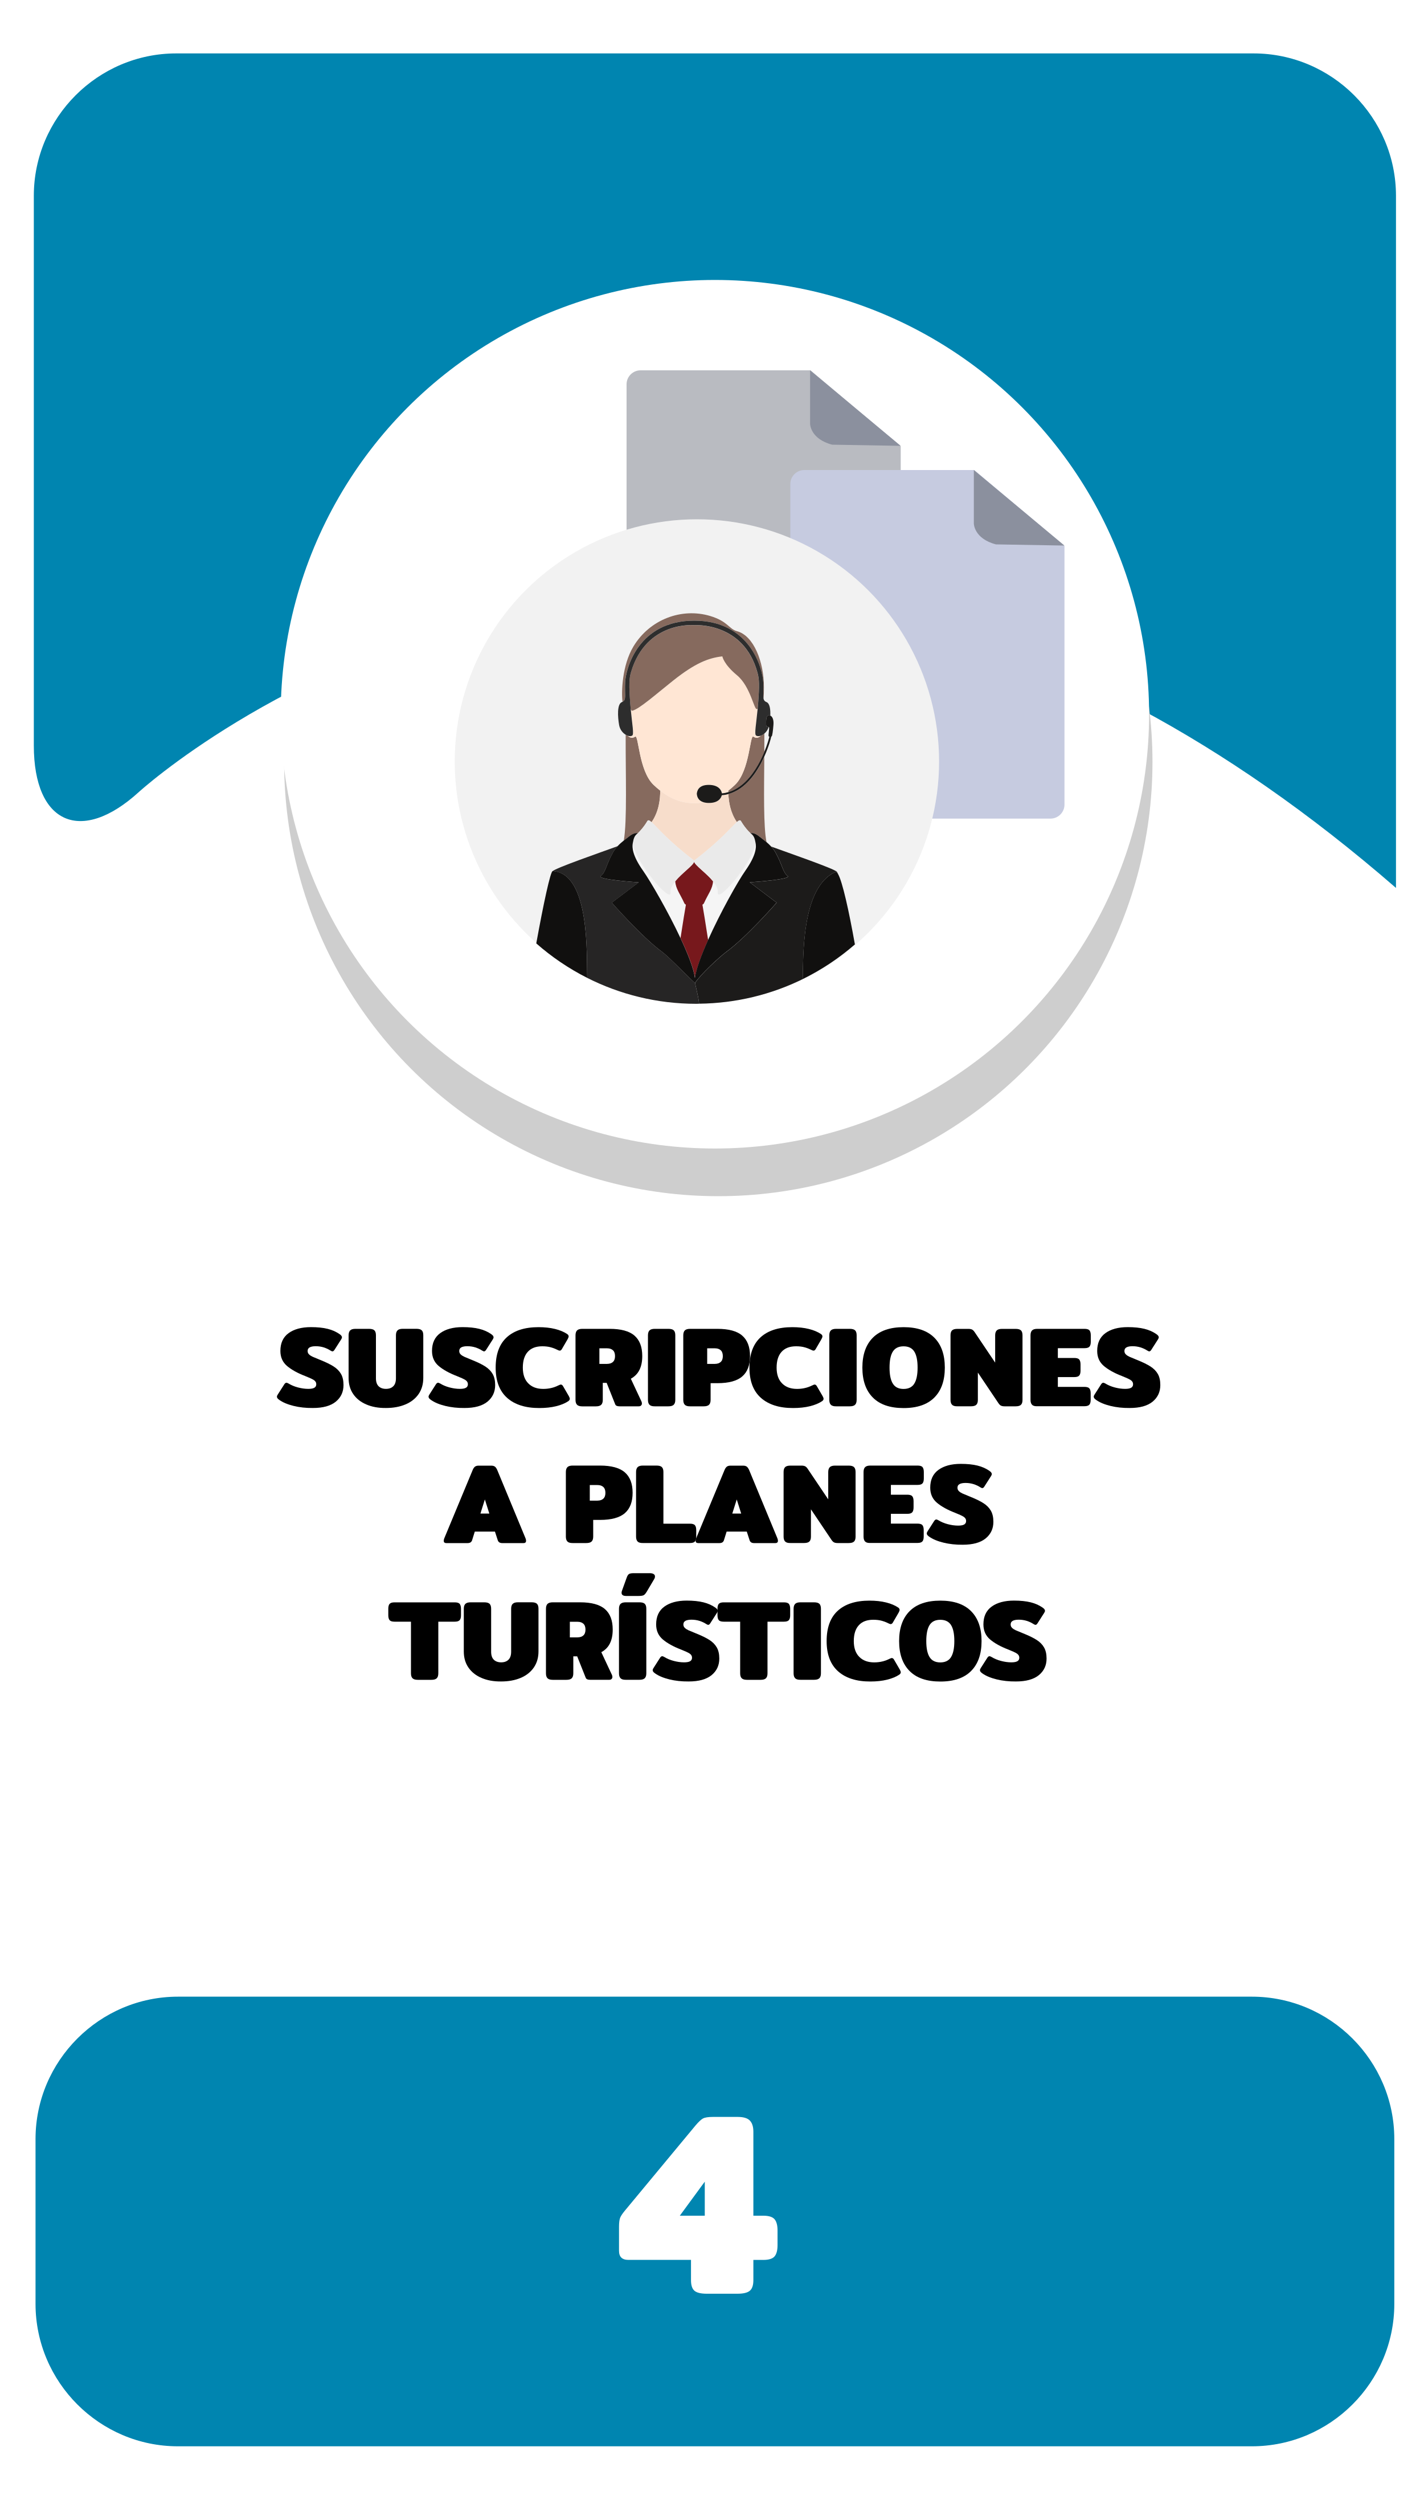 <?xml version="1.0" encoding="utf-8"?>
<!-- Generator: Adobe Illustrator 23.0.0, SVG Export Plug-In . SVG Version: 6.00 Build 0)  -->
<svg version="1.1" id="Capa_1" xmlns="http://www.w3.org/2000/svg" xmlns:xlink="http://www.w3.org/1999/xlink" x="0px" y="0px"
	 viewBox="0 0 400 702" style="enable-background:new 0 0 400 702;" xml:space="preserve">
<style type="text/css">
	.st0{fill:#0085B0;}
	.st1{fill:#E0EF18;}
	.st2{fill:#CECECE;}
	.st3{fill:#FFFFFF;}
	.st4{fill:#F2F2F2;}
	.st5{fill:#EACCB0;}
	.st6{fill:#9B9B9B;}
	.st7{fill:#939393;}
	.st8{fill:#EFEFEF;}
	.st9{fill:#828282;}
	.st10{fill:#2C2A2D;}
	.st11{fill:#202021;}
	.st12{fill:#F2D4B6;}
	.st13{fill:#534D46;}
	.st14{fill:#E8D313;}
	.st15{fill:#2ACCFF;}
	.st16{fill:#4E4F4F;}
	.st17{fill:#003A94;}
	.st18{fill:#00D13C;}
	.st19{fill:#15682A;}
	.st20{fill:#D40000;}
	.st21{fill:#505050;}
	.st22{fill:#DFDFDF;}
	.st23{fill:none;}
	.st24{fill:#636363;}
	.st25{fill:#6C92D5;}
	.st26{fill:#22272F;}
	.st27{fill:#1B2538;}
	.st28{fill:#253452;}
	.st29{fill:#F9F9F9;}
	.st30{fill:#2D3543;}
	.st31{fill:#2A3D60;}
	.st32{fill:#587955;}
	.st33{fill:#CD7054;}
	.st34{fill:#F1CC4B;}
	.st35{fill:#ACACAC;}
	.st36{fill:#AAE528;}
	.st37{fill:#28CEBA;}
	.st38{fill:#DB143F;}
	.st39{fill:#53C2C9;}
	.st40{fill:#FFB412;}
	.st41{fill:#866A5E;}
	.st42{fill:#F7DDCB;}
	.st43{fill:#FFE6D4;}
	.st44{fill:#F5F5F5;}
	.st45{fill:#1A2830;}
	.st46{fill:#24353F;}
	.st47{fill:#132026;}
	.st48{fill:#F9FF03;}
	.st49{fill:#272728;}
	.st50{fill:#1E1D1E;}
	.st51{fill:#160423;}
	.st52{fill-rule:evenodd;clip-rule:evenodd;fill:#FFFFFF;}
	.st53{fill-rule:evenodd;clip-rule:evenodd;fill:#1996B8;}
	.st54{fill:#0C387D;}
	.st55{fill:#C69A81;}
	.st56{fill:#D1A385;}
	.st57{fill:#EAEAEA;}
	.st58{fill:#093E8C;}
	.st59{fill:#0B2A62;}
	.st60{fill:#D32A3B;}
	.st61{fill:#827C7D;}
	.st62{opacity:0.7;fill:#7F7F7F;}
	.st63{fill:#FDFDFD;}
	.st64{fill:#DAA449;}
	.st65{fill:#DD9225;}
	.st66{opacity:0.3;}
	.st67{fill:#425793;}
	.st68{opacity:0.8;}
	.st69{filter:url(#Adobe_OpacityMaskFilter);}
	.st70{opacity:0.15;mask:url(#SVGID_1_);}
	.st71{fill:#090B00;}
	.st72{opacity:0.1;}
	.st73{fill:#211915;}
	.st74{filter:url(#Adobe_OpacityMaskFilter_1_);}
	.st75{opacity:0.15;mask:url(#SVGID_2_);}
	.st76{fill:#AF3623;}
	.st77{filter:url(#Adobe_OpacityMaskFilter_2_);}
	.st78{opacity:0.15;mask:url(#SVGID_3_);}
	.st79{filter:url(#Adobe_OpacityMaskFilter_3_);}
	.st80{opacity:0.15;mask:url(#SVGID_4_);}
	.st81{fill:#456495;}
	.st82{filter:url(#Adobe_OpacityMaskFilter_4_);}
	.st83{opacity:0.15;mask:url(#SVGID_5_);}
	.st84{filter:url(#Adobe_OpacityMaskFilter_5_);}
	.st85{opacity:0.15;mask:url(#SVGID_6_);}
	.st86{fill:#76A9DA;}
	.st87{filter:url(#Adobe_OpacityMaskFilter_6_);}
	.st88{opacity:0.15;mask:url(#SVGID_7_);}
	.st89{filter:url(#Adobe_OpacityMaskFilter_7_);}
	.st90{opacity:0.15;mask:url(#SVGID_8_);}
	.st91{fill:#1F3642;}
	.st92{fill:#A9BDDA;}
	.st93{opacity:0.46;fill:#A6B4BC;}
	.st94{fill:#74C475;}
	.st95{fill:#221F21;}
	.st96{fill:#2D2D2D;}
	.st97{fill:#1C1B1A;}
	.st98{fill:#77181C;}
	.st99{fill:#262525;}
	.st100{fill:#11100F;}
	.st101{opacity:0.18;}
	.st102{opacity:0.38;}
	.st103{fill:#0A5B1F;}
	.st104{opacity:0.27;}
	.st105{opacity:0.48;}
	.st106{fill:#0A4654;}
	.st107{fill:#C2C6C6;}
	.st108{fill:#E5E5E5;stroke:#FFFFFF;stroke-miterlimit:10;}
	.st109{fill:#ACB4B5;}
	.st110{fill:#7F8384;}
	.st111{fill:#15772F;}
	.st112{fill:#F4F4F4;}
	.st113{fill:#53B8DB;}
	.st114{fill:#06EF42;}
	.st115{fill:#E7ED07;}
	.st116{fill:#CCCCCA;}
	.st117{fill:#EADF13;}
	.st118{fill:#C2C2C2;}
	.st119{fill:#85B681;}
	.st120{fill:#A1DC9B;}
	.st121{fill:#90C58B;}
	.st122{fill:#22241F;}
	.st123{opacity:0.5;}
	.st124{fill:#A2CADE;}
	.st125{fill:#E9E9E9;}
	.st126{fill:#D9D9D9;}
	.st127{fill:#CDCDCD;}
	.st128{opacity:0.34;fill:#F0F0F0;}
	.st129{fill:#5A5B5A;}
	.st130{fill:#FFE600;}
	.st131{fill:#DB1F59;}
	.st132{fill:#727272;}
	.st133{fill:#207235;}
	.st134{fill:#A3A3A3;}
	.st135{fill:#BCBCBC;}
	.st136{fill:#0A511C;}
	.st137{fill:#F9FF00;}
	.st138{fill:#D59F6D;}
	.st139{fill:#C0804A;}
	.st140{fill:#E6BA8A;}
	.st141{fill:#BE3ACC;}
	.st142{fill:#FFFFFF;stroke:#443F0C;stroke-width:9;stroke-miterlimit:10;}
	.st143{fill:none;stroke:#443F0C;stroke-width:9;stroke-miterlimit:10;}
	.st144{fill:#170623;}
	.st145{fill:#158231;}
	.st146{fill:#C89D76;}
	.st147{opacity:0.4;}
	.st148{fill:#ADADAD;}
	.st149{fill:#EDC3A6;}
	.st150{opacity:0.69;}
	.st151{fill:#E5D3D6;}
	.st152{opacity:0.44;}
	.st153{fill:#A5A5A5;}
	.st154{fill:#DDE5E4;}
	.st155{fill:#5C9169;}
	.st156{fill:#934215;}
	.st157{fill:#47413B;}
	.st158{fill:#601A1F;}
	.st159{fill:#044554;}
	.st160{opacity:0.7;}
	.st161{fill:#7F7F7F;}
	.st162{fill:#6B8A69;}
	.st163{opacity:0.24;fill:#848D90;}
	.st164{opacity:0.4;fill:#848D90;}
	.st165{fill:#F2D5D5;}
	.st166{fill:#485CC1;}
	.st167{fill:#C6CBE0;}
	.st168{fill:#8B909E;}
	.st169{fill:#53BC1B;}
	.st170{fill:#11565B;}
	.st171{fill:#67A06D;}
	.st172{fill:#FFEC00;}
	.st173{fill:#77A007;}
	.st174{fill:#E50731;}
	.st175{fill:#266472;}
	.st176{fill:#D4D4D4;}
	.st177{fill:#0E9932;}
	.st178{fill:#87DD24;}
	.st179{fill:#76A172;}
	.st180{fill:#62835F;}
	.st181{fill:#96D090;}
	.st182{fill:#D6D6D6;}
	.st183{fill:#606060;}
	.st184{fill:#494949;}
	.st185{fill:#29E55A;}
	.st186{fill:#2C703D;}
	.st187{fill:#DD0744;}
	.st188{fill:#EDEDED;}
	.st189{fill:#2A5936;}
	.st190{fill:#B9BBC1;}
	.st191{fill:#FFD79E;}
	.st192{fill:#FFE6C2;}
	.st193{fill:#2CBB55;}
	.st194{fill:#5C412D;}
	.st195{fill:#EC0000;}
	.st196{fill:#DD2626;}
	.st197{fill:#EA9334;}
	.st198{fill:#FCC232;}
	.st199{fill:#F9B234;}
	.st200{fill:#F7A037;}
	.st201{fill:#E0E0E0;}
</style>
<g>
	<g>
		<path class="st0" d="M9.5,209.36c0,22,13.29,27.86,29.54,13.03c0,0,156.99-143.3,353.09,26.97V55c0-22-18-40-40-40H49.5
			c-22,0-40,18-40,40V209.36z"/>
	</g>
	<g>
		<path class="st0" d="M391.66,647c0,22-18,40-40,40H49.98c-22,0-40-18-40-40v-46.27c0-22,18-40,40-40h301.68c22,0,40,18,40,40V647z
			"/>
	</g>
	<g>
		<path d="M82.46,394.82c-1.66-0.41-3.01-0.97-4.03-1.7c-0.43-0.3-0.64-0.59-0.64-0.86c0-0.19,0.07-0.39,0.22-0.61l1.86-2.91
			c0.19-0.28,0.38-0.42,0.58-0.42c0.17,0,0.37,0.08,0.61,0.22c0.77,0.47,1.65,0.84,2.64,1.1s1.96,0.4,2.9,0.4
			c0.79,0,1.36-0.11,1.71-0.32c0.35-0.21,0.53-0.54,0.53-0.99c0-0.49-0.23-0.88-0.7-1.18c-0.47-0.3-1.28-0.67-2.43-1.12
			c-2.16-0.83-3.85-1.78-5.09-2.83c-1.24-1.06-1.86-2.46-1.86-4.21c0-2.22,0.77-3.89,2.32-5.01c1.55-1.12,3.63-1.68,6.26-1.68
			c1.83,0,3.4,0.16,4.69,0.48c1.29,0.32,2.42,0.82,3.38,1.5c0.43,0.3,0.64,0.59,0.64,0.86c0,0.19-0.08,0.39-0.22,0.61l-1.86,2.91
			c-0.19,0.3-0.38,0.45-0.58,0.45c-0.13,0-0.33-0.08-0.61-0.26c-0.51-0.34-1.12-0.62-1.82-0.85c-0.7-0.22-1.46-0.34-2.27-0.34
			c-0.75,0-1.31,0.11-1.7,0.32c-0.38,0.21-0.58,0.55-0.58,1.02c0,0.38,0.13,0.7,0.4,0.96c0.27,0.26,0.6,0.47,1.01,0.66
			c0.4,0.18,1.11,0.48,2.11,0.88c1.6,0.64,2.86,1.25,3.78,1.84s1.61,1.29,2.08,2.11c0.47,0.82,0.7,1.86,0.7,3.12
			c0,1.92-0.72,3.47-2.16,4.66c-1.44,1.18-3.59,1.78-6.45,1.78C85.92,395.43,84.12,395.23,82.46,394.82z"/>
		<path d="M102.91,394.42c-1.58-0.67-2.81-1.64-3.68-2.91c-0.88-1.27-1.31-2.78-1.31-4.53v-11.97c0-0.62,0.14-1.08,0.43-1.38
			c0.29-0.3,0.78-0.45,1.49-0.45h3.81c0.72,0,1.23,0.14,1.52,0.43s0.43,0.75,0.43,1.39v12.06c0,1,0.25,1.75,0.75,2.24
			c0.5,0.49,1.19,0.74,2.06,0.74s1.56-0.24,2.06-0.74c0.5-0.49,0.75-1.24,0.75-2.24v-12.06c0-0.62,0.14-1.08,0.43-1.38
			s0.78-0.45,1.49-0.45h3.81c0.73,0,1.23,0.14,1.52,0.43c0.29,0.29,0.43,0.75,0.43,1.39v11.97c0,1.75-0.44,3.26-1.31,4.53
			c-0.88,1.27-2.1,2.24-3.68,2.91c-1.58,0.67-3.41,1.01-5.5,1.01C106.32,395.43,104.48,395.1,102.91,394.42z"/>
		<path d="M125.05,394.82c-1.66-0.41-3.01-0.97-4.03-1.7c-0.43-0.3-0.64-0.59-0.64-0.86c0-0.19,0.07-0.39,0.22-0.61l1.86-2.91
			c0.19-0.28,0.38-0.42,0.58-0.42c0.17,0,0.37,0.08,0.61,0.22c0.77,0.47,1.65,0.84,2.64,1.1s1.96,0.4,2.9,0.4
			c0.79,0,1.36-0.11,1.71-0.32s0.53-0.54,0.53-0.99c0-0.49-0.24-0.88-0.7-1.18c-0.47-0.3-1.28-0.67-2.43-1.12
			c-2.15-0.83-3.85-1.78-5.09-2.83c-1.24-1.06-1.86-2.46-1.86-4.21c0-2.22,0.77-3.89,2.32-5.01c1.55-1.12,3.63-1.68,6.26-1.68
			c1.83,0,3.4,0.16,4.69,0.48c1.29,0.32,2.42,0.82,3.38,1.5c0.43,0.3,0.64,0.59,0.64,0.86c0,0.19-0.07,0.39-0.22,0.61l-1.86,2.91
			c-0.19,0.3-0.38,0.45-0.58,0.45c-0.13,0-0.33-0.08-0.61-0.26c-0.51-0.34-1.12-0.62-1.82-0.85c-0.7-0.22-1.46-0.34-2.27-0.34
			c-0.75,0-1.31,0.11-1.7,0.32c-0.38,0.21-0.58,0.55-0.58,1.02c0,0.38,0.13,0.7,0.4,0.96c0.27,0.26,0.6,0.47,1.01,0.66
			c0.41,0.18,1.11,0.48,2.11,0.88c1.6,0.64,2.86,1.25,3.78,1.84c0.92,0.59,1.61,1.29,2.08,2.11c0.47,0.82,0.71,1.86,0.71,3.12
			c0,1.92-0.72,3.47-2.16,4.66c-1.44,1.18-3.59,1.78-6.45,1.78C128.52,395.43,126.71,395.23,125.05,394.82z"/>
		<path d="M142.46,392.57c-2.15-1.91-3.23-4.74-3.23-8.5c0-3.78,1.04-6.61,3.12-8.51s5.05-2.85,8.91-2.85
			c1.75,0,3.31,0.17,4.67,0.51c1.37,0.34,2.51,0.82,3.42,1.44c0.26,0.19,0.38,0.41,0.38,0.64c0,0.19-0.1,0.46-0.29,0.8l-1.6,2.75
			c-0.17,0.3-0.37,0.45-0.61,0.45c-0.15,0-0.4-0.08-0.74-0.26c-0.6-0.3-1.22-0.53-1.87-0.7c-0.65-0.17-1.41-0.26-2.29-0.26
			c-1.77,0-3.13,0.51-4.06,1.54c-0.94,1.02-1.41,2.51-1.41,4.45c0,1.92,0.51,3.4,1.54,4.43c1.02,1.04,2.42,1.55,4.19,1.55
			c1.54,0,2.94-0.32,4.22-0.96c0.34-0.17,0.59-0.26,0.74-0.26c0.23,0,0.44,0.15,0.61,0.45l1.6,2.75c0.19,0.34,0.29,0.61,0.29,0.8
			c0,0.24-0.13,0.45-0.38,0.64c-0.92,0.62-2.07,1.1-3.46,1.44c-1.39,0.34-2.96,0.51-4.7,0.51
			C147.63,395.43,144.61,394.48,142.46,392.57z"/>
		<path d="M162.09,394.5c-0.29-0.3-0.43-0.76-0.43-1.38v-18.11c0-0.62,0.14-1.08,0.43-1.38c0.29-0.3,0.78-0.45,1.49-0.45h7.65
			c3.2,0,5.53,0.63,6.99,1.9c1.46,1.27,2.19,3.18,2.19,5.74c0,1.54-0.26,2.83-0.79,3.89c-0.52,1.06-1.33,1.88-2.42,2.48l2.98,6.37
			c0.08,0.17,0.13,0.36,0.13,0.58c0,0.23-0.08,0.43-0.24,0.58c-0.16,0.15-0.37,0.22-0.63,0.22h-5.41c-0.34,0-0.61-0.05-0.82-0.14
			c-0.2-0.1-0.35-0.26-0.43-0.5l-2.37-5.95h-1.09v4.77c0,0.62-0.14,1.08-0.43,1.38c-0.29,0.3-0.79,0.45-1.52,0.45h-3.81
			C162.87,394.95,162.38,394.8,162.09,394.5z M170.55,383.02c0.68,0,1.22-0.18,1.62-0.54c0.39-0.36,0.59-0.91,0.59-1.63
			c0-0.75-0.2-1.3-0.59-1.66c-0.4-0.36-0.93-0.54-1.62-0.54h-2.18v4.38H170.55z"/>
		<path d="M182.44,394.5c-0.29-0.3-0.43-0.76-0.43-1.38v-18.11c0-0.62,0.14-1.08,0.43-1.38c0.29-0.3,0.78-0.45,1.49-0.45h3.81
			c0.73,0,1.23,0.14,1.52,0.43c0.29,0.29,0.43,0.75,0.43,1.39v18.11c0,0.62-0.14,1.08-0.43,1.38c-0.29,0.3-0.79,0.45-1.52,0.45
			h-3.81C183.22,394.95,182.73,394.8,182.44,394.5z"/>
		<path d="M192.36,394.5c-0.29-0.3-0.43-0.76-0.43-1.38v-18.11c0-0.62,0.14-1.08,0.43-1.38c0.29-0.3,0.78-0.45,1.49-0.45h7.65
			c3.2,0,5.53,0.63,6.99,1.9c1.46,1.27,2.19,3.18,2.19,5.74c0,2.56-0.73,4.47-2.19,5.73c-1.46,1.26-3.78,1.89-6.96,1.89h-1.92v4.67
			c0,0.62-0.14,1.08-0.43,1.38c-0.29,0.3-0.79,0.45-1.52,0.45h-3.81C193.14,394.95,192.65,394.8,192.36,394.5z M200.83,383.02
			c0.68,0,1.22-0.18,1.62-0.54c0.39-0.36,0.59-0.91,0.59-1.63c0-0.75-0.2-1.3-0.59-1.66c-0.4-0.36-0.93-0.54-1.62-0.54h-2.18v4.38
			H200.83z"/>
		<path d="M213.75,392.57c-2.16-1.91-3.23-4.74-3.23-8.5c0-3.78,1.04-6.61,3.12-8.51s5.05-2.85,8.91-2.85
			c1.75,0,3.31,0.17,4.67,0.51c1.37,0.34,2.51,0.82,3.42,1.44c0.26,0.19,0.38,0.41,0.38,0.64c0,0.19-0.1,0.46-0.29,0.8l-1.6,2.75
			c-0.17,0.3-0.37,0.45-0.61,0.45c-0.15,0-0.39-0.08-0.74-0.26c-0.6-0.3-1.22-0.53-1.87-0.7c-0.65-0.17-1.41-0.26-2.29-0.26
			c-1.77,0-3.13,0.51-4.06,1.54c-0.94,1.02-1.41,2.51-1.41,4.45c0,1.92,0.51,3.4,1.54,4.43c1.02,1.04,2.42,1.55,4.19,1.55
			c1.54,0,2.94-0.32,4.22-0.96c0.34-0.17,0.59-0.26,0.74-0.26c0.23,0,0.44,0.15,0.61,0.45l1.6,2.75c0.19,0.34,0.29,0.61,0.29,0.8
			c0,0.24-0.13,0.45-0.38,0.64c-0.92,0.62-2.07,1.1-3.46,1.44c-1.39,0.34-2.96,0.51-4.71,0.51
			C218.93,395.43,215.91,394.48,213.75,392.57z"/>
		<path d="M233.38,394.5c-0.29-0.3-0.43-0.76-0.43-1.38v-18.11c0-0.62,0.14-1.08,0.43-1.38c0.29-0.3,0.78-0.45,1.49-0.45h3.81
			c0.72,0,1.23,0.14,1.52,0.43c0.29,0.29,0.43,0.75,0.43,1.39v18.11c0,0.62-0.14,1.08-0.43,1.38c-0.29,0.3-0.79,0.45-1.52,0.45
			h-3.81C234.17,394.95,233.67,394.8,233.38,394.5z"/>
		<path d="M245.18,392.47c-1.96-1.97-2.94-4.77-2.94-8.4s0.98-6.43,2.94-8.4c1.96-1.97,4.84-2.96,8.64-2.96s6.68,0.99,8.64,2.96
			c1.96,1.97,2.94,4.77,2.94,8.4s-0.98,6.43-2.94,8.4c-1.96,1.97-4.84,2.96-8.64,2.96S247.14,394.45,245.18,392.47z M256.82,388.57
			c0.62-0.99,0.93-2.49,0.93-4.5c0-2.03-0.31-3.53-0.93-4.51c-0.62-0.98-1.62-1.47-3.01-1.47s-2.39,0.49-3.01,1.47
			s-0.93,2.49-0.93,4.51c0,2.01,0.31,3.5,0.93,4.5s1.62,1.49,3.01,1.49S256.21,389.56,256.82,388.57z"/>
		<path d="M267.43,394.5c-0.29-0.3-0.43-0.76-0.43-1.38v-18.14c0-0.62,0.14-1.07,0.43-1.36s0.79-0.43,1.52-0.43h3.04
			c0.45,0,0.79,0.06,1.04,0.18c0.24,0.12,0.48,0.35,0.72,0.69l5.79,8.61v-7.65c0-0.62,0.14-1.08,0.43-1.38
			c0.29-0.3,0.78-0.45,1.49-0.45h3.81c0.72,0,1.23,0.14,1.52,0.43s0.43,0.75,0.43,1.39v18.14c0,0.62-0.14,1.07-0.43,1.36
			s-0.79,0.43-1.52,0.43h-3.04c-0.45,0-0.79-0.06-1.04-0.18c-0.25-0.12-0.49-0.35-0.72-0.69l-5.79-8.61v7.68
			c0,0.62-0.14,1.07-0.43,1.36s-0.79,0.43-1.52,0.43h-3.81C268.22,394.95,267.72,394.8,267.43,394.5z"/>
		<path d="M289.9,394.5c-0.29-0.3-0.43-0.76-0.43-1.38v-18.11c0-0.62,0.14-1.08,0.43-1.38c0.29-0.3,0.78-0.45,1.49-0.45h13.25
			c0.68,0,1.15,0.14,1.39,0.43c0.24,0.29,0.37,0.75,0.37,1.39v1.79c0,0.64-0.12,1.1-0.37,1.39c-0.25,0.29-0.71,0.43-1.39,0.43h-7.49
			v2.75h4.61c0.68,0,1.15,0.14,1.39,0.43s0.37,0.75,0.37,1.39v1.73c0,0.64-0.12,1.1-0.37,1.39s-0.71,0.43-1.39,0.43h-4.61v2.75h7.46
			c0.68,0,1.15,0.14,1.39,0.43c0.25,0.29,0.37,0.75,0.37,1.39v1.79c0,0.64-0.12,1.1-0.37,1.39c-0.25,0.29-0.71,0.43-1.39,0.43
			h-13.22C290.68,394.95,290.18,394.8,289.9,394.5z"/>
		<path d="M311.9,394.82c-1.66-0.41-3.01-0.97-4.03-1.7c-0.43-0.3-0.64-0.59-0.64-0.86c0-0.19,0.07-0.39,0.22-0.61l1.86-2.91
			c0.19-0.28,0.38-0.42,0.58-0.42c0.17,0,0.37,0.08,0.61,0.22c0.77,0.47,1.65,0.84,2.64,1.1s1.96,0.4,2.9,0.4
			c0.79,0,1.36-0.11,1.71-0.32s0.53-0.54,0.53-0.99c0-0.49-0.23-0.88-0.7-1.18c-0.47-0.3-1.28-0.67-2.43-1.12
			c-2.16-0.83-3.85-1.78-5.09-2.83c-1.24-1.06-1.86-2.46-1.86-4.21c0-2.22,0.77-3.89,2.32-5.01c1.55-1.12,3.63-1.68,6.26-1.68
			c1.83,0,3.4,0.16,4.69,0.48c1.29,0.32,2.42,0.82,3.38,1.5c0.43,0.3,0.64,0.59,0.64,0.86c0,0.19-0.08,0.39-0.22,0.61l-1.86,2.91
			c-0.19,0.3-0.38,0.45-0.58,0.45c-0.13,0-0.33-0.08-0.61-0.26c-0.51-0.34-1.12-0.62-1.82-0.85c-0.71-0.22-1.46-0.34-2.27-0.34
			c-0.75,0-1.31,0.11-1.7,0.32c-0.38,0.21-0.58,0.55-0.58,1.02c0,0.38,0.13,0.7,0.4,0.96c0.27,0.26,0.6,0.47,1.01,0.66
			c0.41,0.18,1.11,0.48,2.11,0.88c1.6,0.64,2.86,1.25,3.78,1.84c0.92,0.59,1.61,1.29,2.08,2.11c0.47,0.82,0.7,1.86,0.7,3.12
			c0,1.92-0.72,3.47-2.16,4.66c-1.44,1.18-3.59,1.78-6.45,1.78C315.36,395.43,313.56,395.23,311.9,394.82z"/>
		<path d="M124.65,432.68c0-0.19,0.05-0.43,0.16-0.7l7.97-19.17c0.19-0.45,0.41-0.76,0.66-0.94c0.25-0.18,0.59-0.27,1.04-0.27h3.49
			c0.45,0,0.79,0.09,1.04,0.27c0.25,0.18,0.46,0.5,0.66,0.94l7.94,19.17c0.11,0.28,0.16,0.51,0.16,0.7c0,0.45-0.23,0.67-0.7,0.67
			h-6.02c-0.66,0-1.08-0.29-1.25-0.86l-0.77-2.37h-5.66l-0.74,2.37c-0.17,0.58-0.59,0.86-1.25,0.86h-6.02
			C124.88,433.35,124.65,433.13,124.65,432.68z M137.45,425.06l-1.25-3.97l-1.25,3.97H137.45z"/>
		<path d="M159.38,432.9c-0.29-0.3-0.43-0.76-0.43-1.38v-18.11c0-0.62,0.14-1.08,0.43-1.38c0.29-0.3,0.79-0.45,1.49-0.45h7.65
			c3.2,0,5.53,0.63,6.99,1.9c1.46,1.27,2.19,3.18,2.19,5.74c0,2.56-0.73,4.47-2.19,5.73c-1.46,1.26-3.78,1.89-6.96,1.89h-1.92v4.67
			c0,0.62-0.14,1.08-0.43,1.38c-0.29,0.3-0.79,0.45-1.52,0.45h-3.81C160.17,433.35,159.67,433.2,159.38,432.9z M167.85,421.42
			c0.68,0,1.22-0.18,1.62-0.54c0.39-0.36,0.59-0.91,0.59-1.63c0-0.75-0.2-1.3-0.59-1.66c-0.39-0.36-0.93-0.54-1.62-0.54h-2.18v4.38
			H167.85z"/>
		<path d="M179.1,432.9c-0.29-0.3-0.43-0.76-0.43-1.38v-18.11c0-0.62,0.14-1.08,0.43-1.38c0.29-0.3,0.78-0.45,1.49-0.45h3.81
			c0.73,0,1.23,0.14,1.52,0.43c0.29,0.29,0.43,0.75,0.43,1.39v14.5h7.46c0.68,0,1.15,0.14,1.39,0.43c0.25,0.29,0.37,0.75,0.37,1.39
			v1.79c0,0.64-0.12,1.1-0.37,1.39c-0.25,0.29-0.71,0.43-1.39,0.43h-13.21C179.88,433.35,179.38,433.2,179.1,432.9z"/>
		<path d="M195.4,432.68c0-0.19,0.05-0.43,0.16-0.7l7.97-19.17c0.19-0.45,0.41-0.76,0.66-0.94c0.24-0.18,0.59-0.27,1.04-0.27h3.49
			c0.45,0,0.79,0.09,1.04,0.27c0.24,0.18,0.46,0.5,0.66,0.94l7.94,19.17c0.11,0.28,0.16,0.51,0.16,0.7c0,0.45-0.24,0.67-0.71,0.67
			h-6.02c-0.66,0-1.08-0.29-1.25-0.86l-0.77-2.37h-5.66l-0.74,2.37c-0.17,0.58-0.59,0.86-1.25,0.86h-6.02
			C195.64,433.35,195.4,433.13,195.4,432.68z M208.2,425.06l-1.25-3.97l-1.25,3.97H208.2z"/>
		<path d="M220.54,432.9c-0.29-0.3-0.43-0.76-0.43-1.38v-18.14c0-0.62,0.14-1.07,0.43-1.36c0.29-0.29,0.79-0.43,1.52-0.43h3.04
			c0.45,0,0.79,0.06,1.04,0.18c0.25,0.12,0.49,0.35,0.72,0.69l5.79,8.61v-7.65c0-0.62,0.14-1.08,0.43-1.38
			c0.29-0.3,0.78-0.45,1.49-0.45h3.81c0.73,0,1.23,0.14,1.52,0.43s0.43,0.75,0.43,1.39v18.14c0,0.62-0.14,1.07-0.43,1.36
			s-0.79,0.43-1.52,0.43h-3.04c-0.45,0-0.79-0.06-1.04-0.18c-0.25-0.12-0.48-0.35-0.72-0.69l-5.79-8.61v7.68
			c0,0.62-0.14,1.07-0.43,1.36c-0.29,0.29-0.79,0.43-1.52,0.43h-3.81C221.32,433.35,220.83,433.2,220.54,432.9z"/>
		<path d="M243,432.9c-0.29-0.3-0.43-0.76-0.43-1.38v-18.11c0-0.62,0.14-1.08,0.43-1.38s0.78-0.45,1.49-0.45h13.25
			c0.68,0,1.15,0.14,1.39,0.43s0.37,0.75,0.37,1.39v1.79c0,0.64-0.12,1.1-0.37,1.39s-0.71,0.43-1.39,0.43h-7.49v2.75h4.61
			c0.68,0,1.15,0.14,1.39,0.43s0.37,0.75,0.37,1.39v1.73c0,0.64-0.12,1.1-0.37,1.39s-0.71,0.43-1.39,0.43h-4.61v2.75h7.46
			c0.68,0,1.15,0.14,1.39,0.43c0.24,0.29,0.37,0.75,0.37,1.39v1.79c0,0.64-0.12,1.1-0.37,1.39c-0.25,0.29-0.71,0.43-1.39,0.43
			h-13.22C243.79,433.35,243.29,433.2,243,432.9z"/>
		<path d="M265,433.22c-1.66-0.41-3.01-0.97-4.03-1.7c-0.43-0.3-0.64-0.59-0.64-0.86c0-0.19,0.07-0.39,0.22-0.61l1.86-2.91
			c0.19-0.28,0.38-0.42,0.58-0.42c0.17,0,0.37,0.08,0.61,0.22c0.77,0.47,1.65,0.84,2.64,1.1s1.96,0.4,2.9,0.4
			c0.79,0,1.36-0.11,1.71-0.32s0.53-0.54,0.53-0.99c0-0.49-0.24-0.88-0.7-1.18c-0.47-0.3-1.28-0.67-2.43-1.12
			c-2.15-0.83-3.85-1.78-5.09-2.83c-1.24-1.06-1.86-2.46-1.86-4.21c0-2.22,0.77-3.89,2.32-5.01c1.55-1.12,3.63-1.68,6.26-1.68
			c1.83,0,3.4,0.16,4.69,0.48c1.29,0.32,2.42,0.82,3.38,1.5c0.43,0.3,0.64,0.59,0.64,0.86c0,0.19-0.07,0.39-0.22,0.61l-1.86,2.91
			c-0.19,0.3-0.38,0.45-0.58,0.45c-0.13,0-0.33-0.08-0.61-0.26c-0.51-0.34-1.12-0.62-1.82-0.85c-0.7-0.22-1.46-0.34-2.27-0.34
			c-0.75,0-1.31,0.11-1.7,0.32c-0.38,0.21-0.58,0.55-0.58,1.02c0,0.38,0.13,0.7,0.4,0.96c0.27,0.26,0.6,0.47,1.01,0.66
			c0.41,0.18,1.11,0.48,2.11,0.88c1.6,0.64,2.86,1.25,3.78,1.84c0.92,0.59,1.61,1.29,2.08,2.11c0.47,0.82,0.71,1.86,0.71,3.12
			c0,1.92-0.72,3.47-2.16,4.66c-1.44,1.18-3.59,1.78-6.45,1.78C268.47,433.83,266.67,433.63,265,433.22z"/>
		<path d="M115.87,471.3c-0.29-0.3-0.43-0.76-0.43-1.38v-14.5h-4.61c-0.68,0-1.15-0.14-1.39-0.43c-0.24-0.29-0.37-0.75-0.37-1.39
			v-1.79c0-0.64,0.12-1.1,0.37-1.39c0.25-0.29,0.71-0.43,1.39-0.43h16.9c0.68,0,1.15,0.14,1.39,0.43s0.37,0.75,0.37,1.39v1.79
			c0,0.64-0.12,1.1-0.37,1.39s-0.71,0.43-1.39,0.43h-4.61v14.5c0,0.62-0.14,1.08-0.43,1.38c-0.29,0.3-0.79,0.45-1.52,0.45h-3.81
			C116.65,471.75,116.15,471.6,115.87,471.3z"/>
		<path d="M135.27,471.22c-1.58-0.67-2.8-1.64-3.68-2.91c-0.88-1.27-1.31-2.78-1.31-4.53v-11.97c0-0.62,0.14-1.08,0.43-1.38
			s0.78-0.45,1.49-0.45h3.81c0.72,0,1.23,0.14,1.52,0.43c0.29,0.29,0.43,0.75,0.43,1.39v12.06c0,1,0.25,1.75,0.75,2.24
			c0.5,0.49,1.19,0.74,2.06,0.74s1.56-0.24,2.06-0.74c0.5-0.49,0.75-1.24,0.75-2.24v-12.06c0-0.62,0.14-1.08,0.43-1.38
			c0.29-0.3,0.78-0.45,1.49-0.45h3.81c0.72,0,1.23,0.14,1.52,0.43s0.43,0.75,0.43,1.39v11.97c0,1.75-0.44,3.26-1.31,4.53
			c-0.88,1.27-2.1,2.24-3.68,2.91c-1.58,0.67-3.41,1.01-5.5,1.01C138.69,472.23,136.85,471.9,135.27,471.22z"/>
		<path d="M153.79,471.3c-0.29-0.3-0.43-0.76-0.43-1.38v-18.11c0-0.62,0.14-1.08,0.43-1.38c0.29-0.3,0.78-0.45,1.49-0.45h7.65
			c3.2,0,5.53,0.63,6.99,1.9c1.46,1.27,2.19,3.18,2.19,5.74c0,1.54-0.26,2.83-0.78,3.89c-0.52,1.06-1.33,1.88-2.42,2.48l2.98,6.37
			c0.09,0.17,0.13,0.36,0.13,0.58c0,0.23-0.08,0.43-0.24,0.58s-0.37,0.22-0.62,0.22h-5.41c-0.34,0-0.61-0.05-0.82-0.14
			c-0.2-0.1-0.35-0.26-0.43-0.5l-2.37-5.95h-1.09v4.77c0,0.62-0.14,1.08-0.43,1.38c-0.29,0.3-0.79,0.45-1.52,0.45h-3.81
			C154.57,471.75,154.07,471.6,153.79,471.3z M162.25,459.82c0.68,0,1.22-0.18,1.62-0.54c0.39-0.36,0.59-0.91,0.59-1.63
			c0-0.75-0.2-1.3-0.59-1.66c-0.39-0.36-0.93-0.54-1.62-0.54h-2.18v4.38H162.25z"/>
		<path d="M174.3,471.3c-0.29-0.3-0.43-0.76-0.43-1.38v-18.11c0-0.62,0.14-1.08,0.43-1.38s0.78-0.45,1.49-0.45h3.81
			c0.73,0,1.23,0.14,1.52,0.43c0.29,0.29,0.43,0.75,0.43,1.39v18.11c0,0.62-0.14,1.08-0.43,1.38c-0.29,0.3-0.79,0.45-1.52,0.45
			h-3.81C175.08,471.75,174.58,471.6,174.3,471.3z M174.6,447.3c0-0.17,0.03-0.35,0.1-0.54l1.34-3.71c0.17-0.49,0.37-0.82,0.61-0.99
			c0.23-0.17,0.67-0.26,1.31-0.26h4.58c0.45,0,0.8,0.08,1.06,0.24c0.26,0.16,0.38,0.39,0.38,0.69c0,0.26-0.08,0.52-0.26,0.8
			l-2.05,3.46c-0.3,0.51-0.59,0.84-0.86,0.99c-0.28,0.15-0.78,0.22-1.5,0.22h-3.42C175.03,448.2,174.6,447.9,174.6,447.3z"/>
		<path d="M188.01,471.62c-1.66-0.41-3.01-0.97-4.03-1.7c-0.43-0.3-0.64-0.59-0.64-0.86c0-0.19,0.07-0.39,0.22-0.61l1.86-2.91
			c0.19-0.28,0.38-0.42,0.58-0.42c0.17,0,0.37,0.08,0.61,0.22c0.77,0.47,1.65,0.84,2.64,1.1s1.96,0.4,2.9,0.4
			c0.79,0,1.36-0.11,1.71-0.32s0.53-0.54,0.53-0.99c0-0.49-0.24-0.88-0.7-1.18c-0.47-0.3-1.28-0.67-2.43-1.12
			c-2.15-0.83-3.85-1.78-5.09-2.83c-1.24-1.06-1.86-2.46-1.86-4.21c0-2.22,0.77-3.89,2.32-5.01c1.55-1.12,3.63-1.68,6.26-1.68
			c1.83,0,3.4,0.16,4.69,0.48c1.29,0.32,2.42,0.82,3.38,1.5c0.43,0.3,0.64,0.59,0.64,0.86c0,0.19-0.07,0.39-0.22,0.61l-1.86,2.91
			c-0.19,0.3-0.38,0.45-0.58,0.45c-0.13,0-0.33-0.08-0.61-0.26c-0.51-0.34-1.12-0.62-1.82-0.85c-0.7-0.22-1.46-0.34-2.27-0.34
			c-0.75,0-1.31,0.11-1.7,0.32c-0.38,0.21-0.58,0.55-0.58,1.02c0,0.38,0.13,0.7,0.4,0.96c0.27,0.26,0.6,0.47,1.01,0.66
			c0.41,0.18,1.11,0.48,2.11,0.88c1.6,0.64,2.86,1.25,3.78,1.84c0.92,0.59,1.61,1.29,2.08,2.11c0.47,0.82,0.71,1.86,0.71,3.12
			c0,1.92-0.72,3.47-2.16,4.66c-1.44,1.18-3.59,1.78-6.45,1.78C191.47,472.23,189.67,472.03,188.01,471.62z"/>
		<path d="M208.34,471.3c-0.29-0.3-0.43-0.76-0.43-1.38v-14.5h-4.61c-0.68,0-1.15-0.14-1.39-0.43c-0.24-0.29-0.37-0.75-0.37-1.39
			v-1.79c0-0.64,0.12-1.1,0.37-1.39c0.25-0.29,0.71-0.43,1.39-0.43h16.9c0.68,0,1.15,0.14,1.39,0.43s0.37,0.75,0.37,1.39v1.79
			c0,0.64-0.12,1.1-0.37,1.39s-0.71,0.43-1.39,0.43h-4.61v14.5c0,0.62-0.14,1.08-0.43,1.38c-0.29,0.3-0.79,0.45-1.52,0.45h-3.81
			C209.13,471.75,208.63,471.6,208.34,471.3z"/>
		<path d="M223.35,471.3c-0.29-0.3-0.43-0.76-0.43-1.38v-18.11c0-0.62,0.14-1.08,0.43-1.38c0.29-0.3,0.79-0.45,1.49-0.45h3.81
			c0.72,0,1.23,0.14,1.52,0.43c0.29,0.29,0.43,0.75,0.43,1.39v18.11c0,0.62-0.14,1.08-0.43,1.38c-0.29,0.3-0.79,0.45-1.52,0.45
			h-3.81C224.14,471.75,223.64,471.6,223.35,471.3z"/>
		<path d="M235.43,469.37c-2.15-1.91-3.23-4.74-3.23-8.5c0-3.78,1.04-6.61,3.12-8.51s5.05-2.85,8.91-2.85
			c1.75,0,3.31,0.17,4.67,0.51c1.37,0.34,2.51,0.82,3.42,1.44c0.26,0.19,0.38,0.41,0.38,0.64c0,0.19-0.1,0.46-0.29,0.8l-1.6,2.75
			c-0.17,0.3-0.37,0.45-0.61,0.45c-0.15,0-0.4-0.08-0.74-0.26c-0.6-0.3-1.22-0.53-1.87-0.7c-0.65-0.17-1.41-0.26-2.29-0.26
			c-1.77,0-3.13,0.51-4.06,1.54c-0.94,1.02-1.41,2.51-1.41,4.45c0,1.92,0.51,3.4,1.54,4.43c1.02,1.04,2.42,1.55,4.19,1.55
			c1.54,0,2.94-0.32,4.22-0.96c0.34-0.17,0.59-0.26,0.74-0.26c0.23,0,0.44,0.15,0.61,0.45l1.6,2.75c0.19,0.34,0.29,0.61,0.29,0.8
			c0,0.24-0.13,0.45-0.38,0.64c-0.92,0.62-2.07,1.1-3.46,1.44c-1.39,0.34-2.96,0.51-4.7,0.51
			C240.61,472.23,237.59,471.28,235.43,469.37z"/>
		<path d="M255.5,469.27c-1.96-1.97-2.94-4.77-2.94-8.4s0.98-6.43,2.94-8.4c1.96-1.97,4.84-2.96,8.64-2.96
			c3.8,0,6.68,0.99,8.64,2.96c1.96,1.97,2.94,4.77,2.94,8.4s-0.98,6.43-2.94,8.4c-1.96,1.97-4.84,2.96-8.64,2.96
			C260.34,472.23,257.46,471.25,255.5,469.27z M267.14,465.37c0.62-0.99,0.93-2.49,0.93-4.5c0-2.03-0.31-3.53-0.93-4.51
			c-0.62-0.98-1.62-1.47-3.01-1.47c-1.39,0-2.39,0.49-3.01,1.47c-0.62,0.98-0.93,2.49-0.93,4.51c0,2.01,0.31,3.5,0.93,4.5
			c0.62,0.99,1.62,1.49,3.01,1.49C265.52,466.86,266.53,466.36,267.14,465.37z"/>
		<path d="M279.94,471.62c-1.66-0.41-3.01-0.97-4.03-1.7c-0.43-0.3-0.64-0.59-0.64-0.86c0-0.19,0.07-0.39,0.22-0.61l1.86-2.91
			c0.19-0.28,0.38-0.42,0.58-0.42c0.17,0,0.37,0.08,0.61,0.22c0.77,0.47,1.65,0.84,2.64,1.1s1.96,0.4,2.9,0.4
			c0.79,0,1.36-0.11,1.71-0.32s0.53-0.54,0.53-0.99c0-0.49-0.24-0.88-0.7-1.18c-0.47-0.3-1.28-0.67-2.43-1.12
			c-2.15-0.83-3.85-1.78-5.09-2.83c-1.24-1.06-1.86-2.46-1.86-4.21c0-2.22,0.77-3.89,2.32-5.01c1.55-1.12,3.63-1.68,6.26-1.68
			c1.83,0,3.4,0.16,4.69,0.48c1.29,0.32,2.42,0.82,3.38,1.5c0.43,0.3,0.64,0.59,0.64,0.86c0,0.19-0.07,0.39-0.22,0.61l-1.86,2.91
			c-0.19,0.3-0.38,0.45-0.58,0.45c-0.13,0-0.33-0.08-0.61-0.26c-0.51-0.34-1.12-0.62-1.82-0.85c-0.7-0.22-1.46-0.34-2.27-0.34
			c-0.75,0-1.31,0.11-1.7,0.32c-0.38,0.21-0.58,0.55-0.58,1.02c0,0.38,0.13,0.7,0.4,0.96c0.27,0.26,0.6,0.47,1.01,0.66
			c0.41,0.18,1.11,0.48,2.11,0.88c1.6,0.64,2.86,1.25,3.78,1.84c0.92,0.59,1.61,1.29,2.08,2.11c0.47,0.82,0.71,1.86,0.71,3.12
			c0,1.92-0.72,3.47-2.16,4.66c-1.44,1.18-3.59,1.78-6.45,1.78C283.41,472.23,281.61,472.03,279.94,471.62z"/>
	</g>
	<polygon class="st1" points="200.76,96.93 214.23,124.22 244.34,128.59 222.55,149.83 227.7,179.83 200.76,165.67 173.83,179.83 
		178.97,149.83 157.18,128.59 187.29,124.22 	"/>
	<polygon class="st1" points="138.58,180.15 147.32,197.86 166.86,200.7 152.72,214.48 156.06,233.94 138.58,224.75 121.11,233.94 
		124.45,214.48 110.31,200.7 129.85,197.86 	"/>
	<polygon class="st1" points="268.68,180.15 277.42,197.86 296.95,200.7 282.82,214.48 286.15,233.94 268.68,224.75 251.2,233.94 
		254.54,214.48 240.4,200.7 259.94,197.86 	"/>
	<circle class="st2" cx="201.77" cy="213.97" r="121.96"/>
	<circle class="st3" cx="200.82" cy="200.58" r="121.96"/>
	<g>
		<path class="st3" d="M195.05,643.3c-0.63-0.56-0.95-1.54-0.95-2.96v-5.69h-17.59c-1.75,0-2.63-0.85-2.63-2.55v-6.72
			c0-1.12,0.1-1.95,0.29-2.48c0.19-0.54,0.66-1.24,1.39-2.12l19.86-23.94c0.83-0.97,1.51-1.61,2.04-1.9
			c0.54-0.29,1.46-0.44,2.77-0.44h7.01c1.61,0,2.74,0.34,3.39,1.02c0.66,0.68,0.99,1.73,0.99,3.14v23.58h2.77
			c1.56,0,2.62,0.33,3.18,0.99c0.56,0.66,0.84,1.71,0.84,3.17v4.09c0,1.46-0.28,2.52-0.84,3.18c-0.56,0.66-1.62,0.99-3.18,0.99
			h-2.77v5.69c0,1.41-0.33,2.4-0.99,2.96c-0.66,0.56-1.81,0.84-3.47,0.84h-8.69C196.82,644.14,195.68,643.86,195.05,643.3z
			 M197.97,622.24v-9.56l-7.01,9.56H197.97z"/>
	</g>
	<path class="st190" d="M179.92,104c-2.15,0-3.92,1.76-3.92,3.92v90.05c0,2.15,1.76,3.92,3.92,3.92h69.17
		c2.15,0,3.92-1.76,3.92-3.92v-72.64L227.67,104H179.92z"/>
	<path class="st168" d="M227.55,104v15.01c0,0,0,4.24,6.2,5.87l19.25,0.33L227.55,104z"/>
	<g>
		<path class="st167" d="M225.92,132c-2.15,0-3.92,1.76-3.92,3.92v90.05c0,2.15,1.76,3.92,3.92,3.92h69.17
			c2.15,0,3.92-1.76,3.92-3.92v-72.64L273.67,132H225.92z"/>
		<path class="st168" d="M273.55,132v15.01c0,0,0,4.24,6.2,5.87l19.25,0.33L273.55,132z"/>
	</g>
	<g>
		<circle id="XMLID_265_" class="st4" cx="195.76" cy="213.86" r="68.03"/>
		<g id="XMLID_241_">
			<path id="XMLID_264_" class="st23" d="M214.69,211.19c0.89-2.16,1.33-3.86,1.43-4.31c-0.08-0.03-0.15-0.07-0.2-0.13
				c-0.14-0.21,0.28-2.41,0.09-2.56c-0.02-0.02-0.05-0.03-0.07-0.04c-0.25,0.78-0.7,1.42-1.24,1.87
				C214.7,207.71,214.7,209.44,214.69,211.19z"/>
			<path id="XMLID_263_" class="st41" d="M211.63,206.88c-1.01-0.72-0.97,9.47-5.15,13.51c-0.3,0.29-0.61,0.57-0.92,0.85
				c-0.32,0.28-0.65,0.53-0.98,0.79c0,0.14,0,0.28,0.01,0.43c3.85-1.13,6.57-4.54,8.26-7.48c0.76-1.31,1.37-2.62,1.85-3.79
				c0.01-1.75,0.02-3.48,0.01-5.17c-0.32,0.27-0.66,0.47-1,0.59C213.11,207.21,212.42,207.42,211.63,206.88z"/>
			<path id="XMLID_262_" class="st41" d="M179.15,234.02c-0.11,0.05-0.43,0.24-0.74,0.73C178.63,234.54,178.87,234.3,179.15,234.02z
				"/>
			<path id="XMLID_261_" class="st41" d="M204.6,223c0.1,2.24,0.55,5.19,2.38,7.87c0.6-0.53,0.94-0.66,1.16-0.28
				c1.35,2.29,2.77,3.51,3.55,4.29c-0.4-0.68-0.84-0.87-0.84-0.87s0.97-0.38,2.64,1.05c0.39,0.33,1.07,0.79,1.82,1.42
				c-0.88-4.35-0.69-14.23-0.62-23.95c-0.4,0.88-0.86,1.8-1.38,2.72C210.88,219.44,207.9,222.08,204.6,223z"/>
			<path id="XMLID_260_" class="st41" d="M179.18,234c0.77-0.77,1.73-1.84,2.66-3.41c0.23-0.38,0.57-0.25,1.19,0.31
				c2.13-3.09,2.41-6.55,2.43-8.86c-0.66-0.52-1.3-1.06-1.9-1.64c-4.18-4.03-4.14-14.23-5.15-13.51c-0.78,0.53-1.47,0.33-2.04-0.25
				c-0.21-0.06-0.41-0.16-0.62-0.29c-0.04,11.13,0.44,24.19-0.53,29.73c0.55-0.43,1.04-0.77,1.34-1.03
				C178.14,233.7,179.09,233.97,179.18,234z"/>
			<path id="XMLID_259_" class="st42" d="M203.73,222.67c0.29-0.06,0.57-0.13,0.85-0.21c0-0.15-0.01-0.29-0.01-0.43
				C204.29,222.25,204.01,222.47,203.73,222.67z"/>
			<path id="XMLID_258_" class="st42" d="M194.87,241.59c0.07,0.05,0.1,0.12,0.12,0.19c0.02-0.07,0.05-0.14,0.12-0.19
				c7.29-5.58,10.4-9.42,11.87-10.73c-1.83-2.68-2.28-5.63-2.38-7.87c-0.6,0.17-1.22,0.28-1.84,0.33c-0.18,0.77-0.97,2.19-3.65,2.16
				c-0.56-0.01-1.02-0.07-1.41-0.18c-0.41,0.08-0.81,0.15-1.22,0.19c-1.24,0.13-2.51,0.09-3.75-0.11c-1.01-0.16-2-0.43-2.96-0.81
				c-1.07-0.42-2.09-0.97-3.04-1.61c-0.44-0.29-0.85-0.62-1.27-0.94c-0.02,2.31-0.3,5.77-2.43,8.86
				C184.51,232.23,187.63,236.06,194.87,241.59z"/>
			<path id="XMLID_257_" class="st42" d="M194.99,241.96c0,0.01,0,0.03-0.01,0.04h0.01C194.99,241.99,194.99,241.97,194.99,241.96z"
				/>
			<path id="XMLID_256_" class="st43" d="M189.77,224.58c0.95,0.37,1.95,0.64,2.96,0.81c1.23,0.2,2.51,0.23,3.75,0.11
				c0.41-0.04,0.82-0.11,1.22-0.19c-1.79-0.51-1.91-1.91-1.96-2.39c0.07-0.57,0.28-2.53,3.42-2.5c2.85,0.03,3.53,1.65,3.63,2.38
				c0.32-0.03,0.63-0.07,0.94-0.13c0.29-0.2,0.57-0.42,0.85-0.64c0.33-0.26,0.67-0.52,0.98-0.79c0.31-0.28,0.62-0.56,0.92-0.85
				c4.18-4.03,4.14-14.23,5.15-13.51c0.79,0.53,1.49,0.33,2.07-0.27c-0.49,0.17-0.96,0.19-1.3-0.03c-0.57-0.35,0.02-3.2,0.43-7.57
				c-0.06,0.02-0.12,0.04-0.18,0.08c-0.79,0.5-1.78-6.28-5.6-9.46c-3.82-3.17-4.13-5.32-4.13-5.32c-3.82,0.43-7.56,1.82-13.85,6.82
				c-4.98,3.97-9.43,7.92-11.44,8.45c-0.18,0.05-0.31-0.15-0.46-0.42c0.41,4.28,0.98,7.06,0.41,7.41c-0.33,0.2-0.76,0.2-1.22,0.05
				c0.58,0.58,1.26,0.77,2.04,0.25c1.01-0.72,0.97,9.47,5.15,13.51c0.6,0.58,1.24,1.13,1.9,1.64c0.41,0.33,0.83,0.65,1.27,0.94
				C187.68,223.62,188.7,224.16,189.77,224.58z"/>
			<path id="XMLID_255_" class="st41" d="M175.59,191.58c0.19-3.73,3.62-17.28,19.4-17.28c15.78,0,19.21,13.54,19.4,17.28
				c0.12,2.42-0.12,3.82,0.08,4.65c0.08-0.81,0.12-1.87,0.12-3.26c0-7.13-2.9-14.48-7.57-15.71c-2.25-0.59-2.53-2.77-7.53-4.27
				c-7.98-2.39-16.98,0.92-21.58,8.59c-3.22,5.37-3.38,12.88-3.05,15.49C176,196.47,175.41,195.11,175.59,191.58z"/>
			<path id="XMLID_254_" class="st41" d="M177.62,199.6c2.01-0.53,6.45-4.48,11.44-8.45c6.3-5.01,10.03-6.39,13.85-6.82
				c0,0,0.31,2.15,4.13,5.32c3.82,3.17,4.81,9.96,5.6,9.46c0.06-0.04,0.12-0.06,0.18-0.08c0.04-0.45,0.08-0.91,0.12-1.39
				c0.39-5.15,0.34-6.83-0.17-8.7c-3.9-14.38-17.79-13.36-17.79-13.36s-13.41-1.26-17.72,13.13c-0.57,1.91-0.62,3.78-0.23,8.93
				c0.04,0.54,0.09,1.05,0.13,1.55C177.32,199.44,177.44,199.64,177.62,199.6z"/>
			<path id="XMLID_253_" class="st96" d="M177.58,206.58c0.56-0.35-0.01-3.13-0.41-7.41c-0.05-0.5-0.09-1.01-0.13-1.55
				c-0.39-5.15-0.34-7.02,0.23-8.93c4.31-14.39,17.72-13.13,17.72-13.13s13.89-1.02,17.79,13.36c0.51,1.87,0.56,3.55,0.17,8.7
				c-0.04,0.48-0.08,0.94-0.12,1.39c-0.41,4.37-1,7.22-0.43,7.57c0.35,0.21,0.82,0.2,1.3,0.03c0.34-0.12,0.68-0.32,1-0.59
				c0.53-0.45,0.99-1.09,1.24-1.87c-0.2-0.06-0.49,0.12-0.65-0.23c-0.19-0.39-0.09-2.15,0.07-2.52c0.16-0.38,0.33-0.56,0.93-0.45
				c0.03,0.01,0.06,0.02,0.09,0.03c0.07-1.76-0.15-3.45-1.07-3.81c-0.5-0.19-0.72-0.49-0.83-0.94c-0.2-0.84,0.04-2.24-0.08-4.65
				c-0.19-3.73-3.62-17.28-19.4-17.28c-15.78,0-19.21,13.54-19.4,17.28c-0.18,3.53,0.41,4.9-0.72,5.49
				c-0.06,0.03-0.11,0.07-0.19,0.1c-1.41,0.54-1.18,4.2-0.78,6.45c0.22,1.26,1.01,2.22,1.85,2.72c0.21,0.13,0.42,0.22,0.62,0.29
				C176.82,206.78,177.25,206.78,177.58,206.58z"/>
			<path id="XMLID_252_" class="st97" d="M215.35,201.4c-0.16,0.38-0.25,2.13-0.07,2.52c0.16,0.34,0.46,0.16,0.65,0.23
				c0.03,0.01,0.05,0.02,0.07,0.04c0.19,0.16-0.23,2.35-0.09,2.56c0.04,0.06,0.11,0.1,0.2,0.13c-0.09,0.45-0.54,2.16-1.43,4.31
				c-0.48,1.17-1.09,2.48-1.85,3.79c-1.69,2.94-4.41,6.35-8.26,7.48c-0.28,0.08-0.56,0.15-0.85,0.21c-0.31,0.06-0.62,0.1-0.94,0.13
				c-0.1-0.73-0.78-2.35-3.63-2.38c-3.14-0.03-3.35,1.93-3.42,2.5c0.05,0.47,0.17,1.88,1.96,2.39c0.39,0.11,0.85,0.18,1.41,0.18
				c2.68,0.03,3.47-1.39,3.65-2.16c0.63-0.05,1.24-0.16,1.84-0.33c3.31-0.92,6.28-3.56,8.7-7.77c0.53-0.91,0.98-1.84,1.38-2.72
				c1.27-2.81,1.9-5.2,1.97-5.66c0.03-0.01,0.07-0.02,0.1-0.04c0.22-0.15,0.38-1.59,0.52-3.25c0.13-1.56-0.36-2.41-0.9-2.59
				c-0.03-0.01-0.06-0.03-0.09-0.03C215.67,200.84,215.5,201.02,215.35,201.4z"/>
			<path id="XMLID_251_" class="st44" d="M192.22,253.63c-1.14-2.56-2.42-4.01-2.54-6.14c-0.84,1.04-1.43,2.11-1.33,3.13
				c0.32,3.37-9.66-8.18-10.61-13.73c-0.18,1.06-0.18,3.28,2.9,7.65c2.08,2.95,6.96,11.36,10.51,18.91
				c0.71-4.55,1.27-8.05,1.51-9.36C192.48,253.96,192.3,253.82,192.22,253.63z"/>
			<path id="XMLID_250_" class="st44" d="M201.62,250.61c0.1-1.02-0.49-2.09-1.33-3.13c-0.12,2.13-1.4,3.59-2.54,6.14
				c-0.08,0.19-0.26,0.33-0.45,0.44c0.25,1.37,0.85,5.1,1.6,9.92c3.45-7.69,8.35-16.44,10.48-19.46c3.23-4.59,3.07-6.81,2.87-7.8
				C211.46,242.22,201.3,254.02,201.62,250.61z"/>
			<path id="XMLID_249_" class="st44" d="M179.37,247.8c0.01,0.01,0.01,0.02,0.02,0.02l0.03-0.02
				C179.41,247.8,179.4,247.8,179.37,247.8z"/>
			<path id="XMLID_248_" class="st98" d="M197.75,253.63c1.14-2.56,2.42-4.01,2.54-6.14c-1.88-2.31-5.06-4.46-5.3-5.48h-0.01
				c-0.23,1.02-3.42,3.17-5.3,5.48c0.12,2.13,1.4,3.59,2.54,6.14c0.08,0.19,0.26,0.33,0.45,0.44c-0.24,1.31-0.81,4.81-1.51,9.36
				c2.11,4.49,3.76,8.68,4.06,11.23c0.29-2.45,1.77-6.4,3.69-10.68c-0.75-4.82-1.35-8.55-1.6-9.92
				C197.5,253.96,197.67,253.82,197.75,253.63z"/>
			<path id="XMLID_247_" class="st57" d="M208.13,230.59c-0.22-0.38-0.56-0.25-1.16,0.28c-1.47,1.31-4.58,5.14-11.87,10.73
				c-0.07,0.05-0.1,0.12-0.12,0.19c-0.02-0.07-0.05-0.14-0.12-0.19c-7.23-5.54-10.35-9.36-11.84-10.7
				c-0.62-0.56-0.97-0.69-1.19-0.31c-0.93,1.58-1.9,2.64-2.66,3.41c0,0,0.02,0,0.02,0s-0.02,0.01-0.04,0.02
				c-0.28,0.28-0.52,0.52-0.74,0.73c-0.22,0.35-0.44,0.84-0.56,1.55c-0.02,0.13-0.08,0.32-0.12,0.58
				c0.95,5.55,10.93,17.11,10.61,13.73c-0.1-1.02,0.49-2.09,1.33-3.13c1.88-2.31,5.06-4.46,5.3-5.48c0-0.01,0.01-0.03,0.01-0.04
				c0,0.01,0,0.03,0.01,0.04c0.23,1.02,3.42,3.17,5.3,5.48c0.84,1.04,1.43,2.11,1.33,3.13c-0.32,3.4,9.84-8.39,10.64-13.88
				c-0.04-0.18-0.07-0.32-0.09-0.43c-0.11-0.63-0.29-1.09-0.49-1.43C210.9,234.09,209.49,232.88,208.13,230.59z"/>
			<path id="XMLID_246_" class="st97" d="M235.09,244.83c-0.61-0.84-14.08-5.48-18.46-7.09c0.44,0.49,0.87,1.04,1.22,1.67
				c1.93,3.45,2.03,5.57,3.4,6.58c1.36,1.02-10.64,1.8-10.64,1.8l7.56,5.71c0,0-8.47,9.68-14.19,13.86
				c-1.77,1.29-7.38,6.47-8.74,8.71c0.31,1.5,0.86,3.75,0.99,4.65c0.05,0.39,0.1,0.77,0.15,1.15c10.43-0.12,20.29-2.59,29.09-6.9
				c0.27-5.22-0.63-25.75,9.24-30.11c0.21-0.09,0.44,0.12,0.7,0.57c0,0,0-0.01,0-0.01C235.31,245.21,235.21,244.99,235.09,244.83z"
				/>
			<path id="XMLID_245_" class="st99" d="M195.24,276.07L195.24,276.07c-1.6-1.39-7.42-7.42-9.19-8.71
				c-5.73-4.17-14.19-13.86-14.19-13.86l7.53-5.68c-0.01-0.01-0.01-0.02-0.02-0.02c-0.77-0.05-11.91-0.82-10.59-1.8
				c1.36-1.02,1.47-3.13,3.4-6.58c0.38-0.68,0.85-1.27,1.33-1.79c-4.57,1.67-17.65,6.19-18.25,7.02c10.55,0.55,9.5,24.04,9.7,29.98
				c9.2,4.64,19.59,7.27,30.6,7.27c0.28,0,0.55-0.02,0.82-0.02c-0.05-0.38-0.09-0.75-0.15-1.15
				C196.1,279.83,195.55,277.57,195.24,276.07z"/>
			<path id="XMLID_244_" class="st100" d="M172.17,239.41c-1.93,3.45-2.03,5.57-3.4,6.58c-1.32,0.98,9.82,1.75,10.59,1.8
				c0.03,0,0.04,0,0.04,0l-0.03,0.02l-7.53,5.68c0,0,8.47,9.68,14.19,13.86c1.77,1.29,7.6,7.32,9.19,8.71l0,0
				c1.36-2.24,6.97-7.42,8.74-8.71c5.73-4.17,14.19-13.86,14.19-13.86l-7.56-5.71c0,0,12-0.79,10.64-1.8
				c-1.36-1.02-1.47-3.13-3.4-6.58c-0.35-0.63-0.78-1.18-1.22-1.67c-0.44-0.49-0.9-0.9-1.33-1.27c-0.75-0.62-1.43-1.09-1.82-1.42
				c-1.68-1.42-2.64-1.05-2.64-1.05s0.45,0.19,0.84,0.87c0.2,0.34,0.38,0.79,0.49,1.43c0.02,0.1,0.05,0.25,0.09,0.43
				c0.2,0.99,0.36,3.21-2.87,7.8c-2.13,3.02-7.03,11.77-10.48,19.46c-1.92,4.28-3.4,8.23-3.69,10.68
				c-0.31-2.55-1.95-6.74-4.06-11.23c-3.55-7.55-8.43-15.96-10.51-18.91c-3.08-4.36-3.07-6.59-2.9-7.65
				c0.04-0.26,0.1-0.45,0.12-0.58c0.12-0.71,0.33-1.2,0.56-1.55c0.31-0.48,0.63-0.67,0.74-0.73c0.02-0.01,0.04-0.02,0.04-0.02
				s-0.01,0-0.02,0c-0.09-0.03-1.03-0.3-2.63,1.05c-0.3,0.26-0.79,0.6-1.34,1.03c-0.53,0.42-1.13,0.93-1.7,1.54
				C173.02,238.14,172.56,238.73,172.17,239.41z"/>
			<path id="XMLID_243_" class="st100" d="M155.25,244.63c-0.61-0.03-2.6,9.2-4.61,20.31c4.32,3.8,9.13,7.06,14.31,9.68
				C164.76,268.67,165.81,245.18,155.25,244.63z"/>
			<path id="XMLID_242_" class="st100" d="M234.7,244.86c-9.87,4.37-8.97,24.89-9.24,30.11c5.32-2.61,10.25-5.9,14.68-9.75
				c-1.69-9.47-3.49-17.59-4.74-19.78C235.14,244.98,234.91,244.77,234.7,244.86z"/>
		</g>
	</g>
</g>
</svg>
